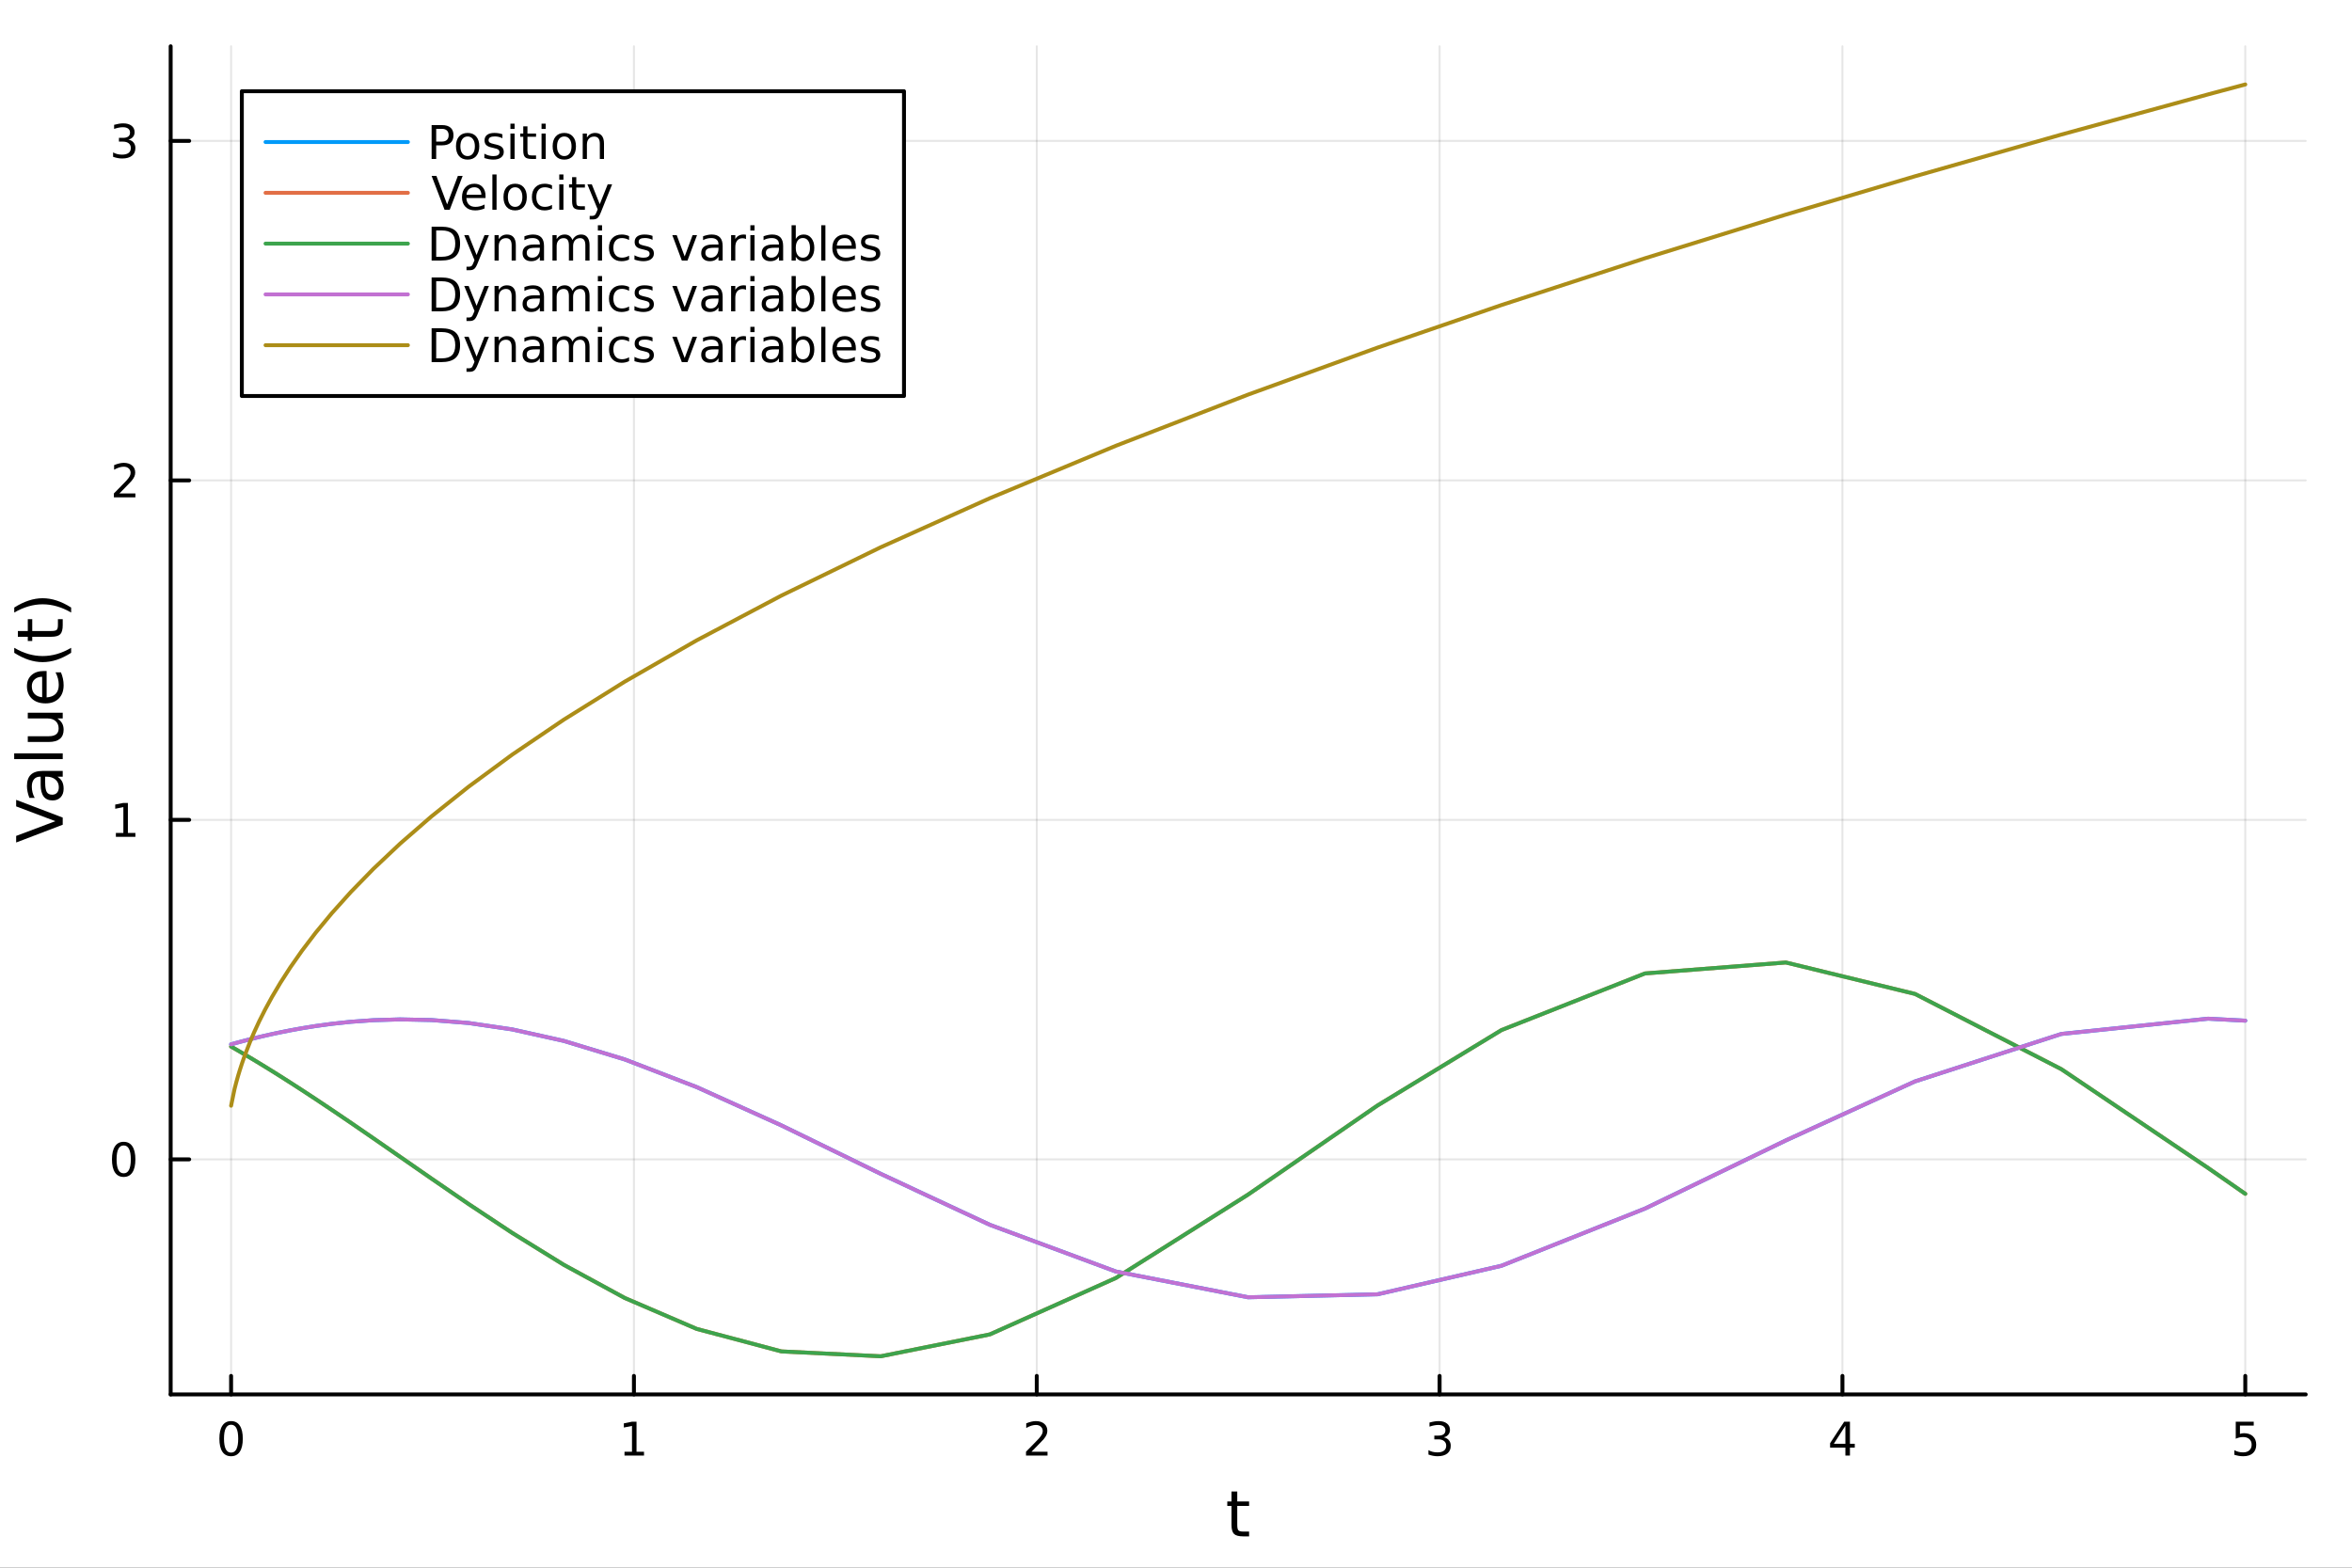 <?xml version="1.0" encoding="utf-8"?>
<svg xmlns="http://www.w3.org/2000/svg" xmlns:xlink="http://www.w3.org/1999/xlink" width="600" height="400" viewBox="0 0 2400 1600">
<rect x="0" y="0" width="2400" height="1600" fill="#333333" stroke="none"/>
<defs>
  <clipPath id="clip000">
    <rect x="0" y="0" width="2400" height="1600"/>
  </clipPath>
</defs>
<path clip-path="url(#clip000)" d="M0 1600 L2400 1600 L2400 8.88178e-14 L0 8.88178e-14  Z" fill="#ffffff" fill-rule="evenodd" fill-opacity="1"/>
<defs>
  <clipPath id="clip001">
    <rect x="480" y="0" width="1681" height="1600"/>
  </clipPath>
</defs>
<path clip-path="url(#clip000)" d="M174.149 1423.18 L2352.76 1423.18 L2352.76 47.244 L174.149 47.244  Z" fill="#ffffff" fill-rule="evenodd" fill-opacity="1"/>
<defs>
  <clipPath id="clip002">
    <rect x="174" y="47" width="2180" height="1377"/>
  </clipPath>
</defs>
<polyline clip-path="url(#clip002)" style="stroke:#000000; stroke-linecap:round; stroke-linejoin:round; stroke-width:2; stroke-opacity:0.1; fill:none" points="235.808,1423.18 235.808,47.244 "/>
<polyline clip-path="url(#clip002)" style="stroke:#000000; stroke-linecap:round; stroke-linejoin:round; stroke-width:2; stroke-opacity:0.1; fill:none" points="646.866,1423.18 646.866,47.244 "/>
<polyline clip-path="url(#clip002)" style="stroke:#000000; stroke-linecap:round; stroke-linejoin:round; stroke-width:2; stroke-opacity:0.1; fill:none" points="1057.92,1423.18 1057.92,47.244 "/>
<polyline clip-path="url(#clip002)" style="stroke:#000000; stroke-linecap:round; stroke-linejoin:round; stroke-width:2; stroke-opacity:0.1; fill:none" points="1468.98,1423.18 1468.98,47.244 "/>
<polyline clip-path="url(#clip002)" style="stroke:#000000; stroke-linecap:round; stroke-linejoin:round; stroke-width:2; stroke-opacity:0.1; fill:none" points="1880.04,1423.18 1880.04,47.244 "/>
<polyline clip-path="url(#clip002)" style="stroke:#000000; stroke-linecap:round; stroke-linejoin:round; stroke-width:2; stroke-opacity:0.1; fill:none" points="2291.1,1423.18 2291.1,47.244 "/>
<polyline clip-path="url(#clip000)" style="stroke:#000000; stroke-linecap:round; stroke-linejoin:round; stroke-width:4; stroke-opacity:1; fill:none" points="174.149,1423.18 2352.76,1423.18 "/>
<polyline clip-path="url(#clip000)" style="stroke:#000000; stroke-linecap:round; stroke-linejoin:round; stroke-width:4; stroke-opacity:1; fill:none" points="235.808,1423.18 235.808,1404.28 "/>
<polyline clip-path="url(#clip000)" style="stroke:#000000; stroke-linecap:round; stroke-linejoin:round; stroke-width:4; stroke-opacity:1; fill:none" points="646.866,1423.18 646.866,1404.28 "/>
<polyline clip-path="url(#clip000)" style="stroke:#000000; stroke-linecap:round; stroke-linejoin:round; stroke-width:4; stroke-opacity:1; fill:none" points="1057.92,1423.18 1057.92,1404.28 "/>
<polyline clip-path="url(#clip000)" style="stroke:#000000; stroke-linecap:round; stroke-linejoin:round; stroke-width:4; stroke-opacity:1; fill:none" points="1468.98,1423.18 1468.98,1404.28 "/>
<polyline clip-path="url(#clip000)" style="stroke:#000000; stroke-linecap:round; stroke-linejoin:round; stroke-width:4; stroke-opacity:1; fill:none" points="1880.04,1423.18 1880.04,1404.28 "/>
<polyline clip-path="url(#clip000)" style="stroke:#000000; stroke-linecap:round; stroke-linejoin:round; stroke-width:4; stroke-opacity:1; fill:none" points="2291.1,1423.18 2291.1,1404.28 "/>
<path clip-path="url(#clip000)" d="M235.808 1454.1 Q232.197 1454.1 230.368 1457.66 Q228.562 1461.2 228.562 1468.33 Q228.562 1475.44 230.368 1479.01 Q232.197 1482.55 235.808 1482.55 Q239.442 1482.55 241.247 1479.01 Q243.076 1475.44 243.076 1468.33 Q243.076 1461.2 241.247 1457.66 Q239.442 1454.1 235.808 1454.1 M235.808 1450.39 Q241.618 1450.39 244.673 1455 Q247.752 1459.58 247.752 1468.33 Q247.752 1477.06 244.673 1481.67 Q241.618 1486.25 235.808 1486.25 Q229.997 1486.25 226.919 1481.67 Q223.863 1477.06 223.863 1468.33 Q223.863 1459.58 226.919 1455 Q229.997 1450.39 235.808 1450.39 Z" fill="#000000" fill-rule="nonzero" fill-opacity="1" /><path clip-path="url(#clip000)" d="M637.248 1481.64 L644.886 1481.64 L644.886 1455.28 L636.576 1456.95 L636.576 1452.69 L644.84 1451.02 L649.516 1451.02 L649.516 1481.64 L657.155 1481.64 L657.155 1485.58 L637.248 1485.58 L637.248 1481.64 Z" fill="#000000" fill-rule="nonzero" fill-opacity="1" /><path clip-path="url(#clip000)" d="M1052.58 1481.64 L1068.9 1481.64 L1068.9 1485.58 L1046.95 1485.58 L1046.95 1481.64 Q1049.61 1478.89 1054.2 1474.26 Q1058.8 1469.61 1059.98 1468.27 Q1062.23 1465.74 1063.11 1464.01 Q1064.01 1462.25 1064.01 1460.56 Q1064.01 1457.8 1062.07 1456.07 Q1060.15 1454.33 1057.04 1454.33 Q1054.84 1454.33 1052.39 1455.09 Q1049.96 1455.86 1047.18 1457.41 L1047.18 1452.69 Q1050.01 1451.55 1052.46 1450.97 Q1054.91 1450.39 1056.95 1450.39 Q1062.32 1450.39 1065.52 1453.08 Q1068.71 1455.77 1068.71 1460.26 Q1068.71 1462.39 1067.9 1464.31 Q1067.11 1466.2 1065.01 1468.8 Q1064.43 1469.47 1061.33 1472.69 Q1058.22 1475.88 1052.58 1481.64 Z" fill="#000000" fill-rule="nonzero" fill-opacity="1" /><path clip-path="url(#clip000)" d="M1473.23 1466.95 Q1476.59 1467.66 1478.46 1469.93 Q1480.36 1472.2 1480.36 1475.53 Q1480.36 1480.65 1476.84 1483.45 Q1473.32 1486.25 1466.84 1486.25 Q1464.66 1486.25 1462.35 1485.81 Q1460.06 1485.39 1457.6 1484.54 L1457.6 1480.02 Q1459.55 1481.16 1461.86 1481.74 Q1464.18 1482.32 1466.7 1482.32 Q1471.1 1482.32 1473.39 1480.58 Q1475.71 1478.84 1475.71 1475.53 Q1475.71 1472.48 1473.55 1470.77 Q1471.42 1469.03 1467.6 1469.03 L1463.58 1469.03 L1463.58 1465.19 L1467.79 1465.19 Q1471.24 1465.19 1473.07 1463.82 Q1474.9 1462.43 1474.9 1459.84 Q1474.9 1457.18 1473 1455.77 Q1471.12 1454.33 1467.6 1454.33 Q1465.68 1454.33 1463.48 1454.75 Q1461.28 1455.16 1458.65 1456.04 L1458.65 1451.88 Q1461.31 1451.14 1463.62 1450.77 Q1465.96 1450.39 1468.02 1450.39 Q1473.34 1450.39 1476.45 1452.83 Q1479.55 1455.23 1479.55 1459.35 Q1479.55 1462.22 1477.9 1464.21 Q1476.26 1466.18 1473.23 1466.95 Z" fill="#000000" fill-rule="nonzero" fill-opacity="1" /><path clip-path="url(#clip000)" d="M1883.05 1455.09 L1871.24 1473.54 L1883.05 1473.54 L1883.05 1455.09 M1881.82 1451.02 L1887.7 1451.02 L1887.7 1473.54 L1892.63 1473.54 L1892.63 1477.43 L1887.7 1477.43 L1887.7 1485.58 L1883.05 1485.58 L1883.05 1477.43 L1867.45 1477.43 L1867.45 1472.92 L1881.82 1451.02 Z" fill="#000000" fill-rule="nonzero" fill-opacity="1" /><path clip-path="url(#clip000)" d="M2281.38 1451.02 L2299.73 1451.02 L2299.73 1454.96 L2285.66 1454.96 L2285.66 1463.43 Q2286.68 1463.08 2287.69 1462.92 Q2288.71 1462.73 2289.73 1462.73 Q2295.52 1462.73 2298.9 1465.9 Q2302.28 1469.08 2302.28 1474.49 Q2302.28 1480.07 2298.81 1483.17 Q2295.33 1486.25 2289.01 1486.25 Q2286.84 1486.25 2284.57 1485.88 Q2282.32 1485.51 2279.92 1484.77 L2279.92 1480.07 Q2282 1481.2 2284.22 1481.76 Q2286.44 1482.32 2288.92 1482.32 Q2292.93 1482.32 2295.26 1480.21 Q2297.6 1478.1 2297.6 1474.49 Q2297.6 1470.88 2295.26 1468.77 Q2292.93 1466.67 2288.92 1466.67 Q2287.05 1466.67 2285.17 1467.08 Q2283.32 1467.5 2281.38 1468.38 L2281.38 1451.02 Z" fill="#000000" fill-rule="nonzero" fill-opacity="1" /><path clip-path="url(#clip000)" d="M1262.51 1522.27 L1262.51 1532.4 L1274.58 1532.4 L1274.58 1536.95 L1262.51 1536.95 L1262.51 1556.3 Q1262.51 1560.66 1263.69 1561.9 Q1264.9 1563.14 1268.56 1563.14 L1274.58 1563.14 L1274.58 1568.04 L1268.56 1568.04 Q1261.78 1568.04 1259.2 1565.53 Q1256.63 1562.98 1256.63 1556.3 L1256.63 1536.95 L1252.33 1536.95 L1252.33 1532.4 L1256.63 1532.4 L1256.63 1522.27 L1262.51 1522.27 Z" fill="#000000" fill-rule="nonzero" fill-opacity="1" /><polyline clip-path="url(#clip002)" style="stroke:#000000; stroke-linecap:round; stroke-linejoin:round; stroke-width:2; stroke-opacity:0.1; fill:none" points="174.149,1183.26 2352.76,1183.26 "/>
<polyline clip-path="url(#clip002)" style="stroke:#000000; stroke-linecap:round; stroke-linejoin:round; stroke-width:2; stroke-opacity:0.1; fill:none" points="174.149,836.776 2352.76,836.776 "/>
<polyline clip-path="url(#clip002)" style="stroke:#000000; stroke-linecap:round; stroke-linejoin:round; stroke-width:2; stroke-opacity:0.1; fill:none" points="174.149,490.294 2352.76,490.294 "/>
<polyline clip-path="url(#clip002)" style="stroke:#000000; stroke-linecap:round; stroke-linejoin:round; stroke-width:2; stroke-opacity:0.1; fill:none" points="174.149,143.812 2352.76,143.812 "/>
<polyline clip-path="url(#clip000)" style="stroke:#000000; stroke-linecap:round; stroke-linejoin:round; stroke-width:4; stroke-opacity:1; fill:none" points="174.149,1423.18 174.149,47.244 "/>
<polyline clip-path="url(#clip000)" style="stroke:#000000; stroke-linecap:round; stroke-linejoin:round; stroke-width:4; stroke-opacity:1; fill:none" points="174.149,1183.26 193.047,1183.26 "/>
<polyline clip-path="url(#clip000)" style="stroke:#000000; stroke-linecap:round; stroke-linejoin:round; stroke-width:4; stroke-opacity:1; fill:none" points="174.149,836.776 193.047,836.776 "/>
<polyline clip-path="url(#clip000)" style="stroke:#000000; stroke-linecap:round; stroke-linejoin:round; stroke-width:4; stroke-opacity:1; fill:none" points="174.149,490.294 193.047,490.294 "/>
<polyline clip-path="url(#clip000)" style="stroke:#000000; stroke-linecap:round; stroke-linejoin:round; stroke-width:4; stroke-opacity:1; fill:none" points="174.149,143.812 193.047,143.812 "/>
<path clip-path="url(#clip000)" d="M126.205 1169.06 Q122.593 1169.06 120.765 1172.62 Q118.959 1176.16 118.959 1183.29 Q118.959 1190.4 120.765 1193.96 Q122.593 1197.5 126.205 1197.5 Q129.839 1197.5 131.644 1193.96 Q133.473 1190.4 133.473 1183.29 Q133.473 1176.16 131.644 1172.62 Q129.839 1169.06 126.205 1169.06 M126.205 1165.35 Q132.015 1165.35 135.07 1169.96 Q138.149 1174.54 138.149 1183.29 Q138.149 1192.02 135.07 1196.63 Q132.015 1201.21 126.205 1201.21 Q120.394 1201.21 117.316 1196.63 Q114.26 1192.02 114.26 1183.29 Q114.26 1174.54 117.316 1169.96 Q120.394 1165.35 126.205 1165.35 Z" fill="#000000" fill-rule="nonzero" fill-opacity="1" /><path clip-path="url(#clip000)" d="M118.242 850.12 L125.88 850.12 L125.88 823.755 L117.57 825.421 L117.57 821.162 L125.834 819.496 L130.51 819.496 L130.51 850.12 L138.149 850.12 L138.149 854.056 L118.242 854.056 L118.242 850.12 Z" fill="#000000" fill-rule="nonzero" fill-opacity="1" /><path clip-path="url(#clip000)" d="M121.83 503.639 L138.149 503.639 L138.149 507.574 L116.205 507.574 L116.205 503.639 Q118.867 500.884 123.45 496.255 Q128.056 491.602 129.237 490.259 Q131.482 487.736 132.362 486 Q133.265 484.241 133.265 482.551 Q133.265 479.796 131.32 478.06 Q129.399 476.324 126.297 476.324 Q124.098 476.324 121.644 477.088 Q119.214 477.852 116.436 479.403 L116.436 474.681 Q119.26 473.546 121.714 472.968 Q124.168 472.389 126.205 472.389 Q131.575 472.389 134.769 475.074 Q137.964 477.759 137.964 482.25 Q137.964 484.38 137.154 486.301 Q136.367 488.199 134.26 490.792 Q133.681 491.463 130.58 494.681 Q127.478 497.875 121.83 503.639 Z" fill="#000000" fill-rule="nonzero" fill-opacity="1" /><path clip-path="url(#clip000)" d="M131.019 142.458 Q134.376 143.176 136.251 145.444 Q138.149 147.713 138.149 151.046 Q138.149 156.162 134.63 158.963 Q131.112 161.764 124.63 161.764 Q122.455 161.764 120.14 161.324 Q117.848 160.907 115.394 160.051 L115.394 155.537 Q117.339 156.671 119.654 157.25 Q121.968 157.829 124.492 157.829 Q128.89 157.829 131.181 156.092 Q133.496 154.356 133.496 151.046 Q133.496 147.991 131.343 146.278 Q129.214 144.542 125.394 144.542 L121.367 144.542 L121.367 140.699 L125.58 140.699 Q129.029 140.699 130.857 139.333 Q132.686 137.944 132.686 135.352 Q132.686 132.69 130.788 131.278 Q128.913 129.843 125.394 129.843 Q123.473 129.843 121.274 130.259 Q119.075 130.676 116.436 131.556 L116.436 127.389 Q119.098 126.648 121.413 126.278 Q123.751 125.907 125.811 125.907 Q131.135 125.907 134.237 128.338 Q137.339 130.745 137.339 134.866 Q137.339 137.736 135.695 139.727 Q134.052 141.694 131.019 142.458 Z" fill="#000000" fill-rule="nonzero" fill-opacity="1" /><path clip-path="url(#clip000)" d="M64.004 841.726 L16.484 859.868 L16.484 853.153 L56.493 838.098 L16.484 823.011 L16.484 816.327 L64.004 834.437 L64.004 841.726 Z" fill="#000000" fill-rule="nonzero" fill-opacity="1" /><path clip-path="url(#clip000)" d="M46.085 798.503 Q46.085 805.601 47.708 808.338 Q49.331 811.075 53.246 811.075 Q56.365 811.075 58.211 809.038 Q60.026 806.969 60.026 803.436 Q60.026 798.567 56.588 795.638 Q53.119 792.678 47.39 792.678 L46.085 792.678 L46.085 798.503 M43.666 786.822 L64.004 786.822 L64.004 792.678 L58.593 792.678 Q61.84 794.684 63.399 797.675 Q64.927 800.667 64.927 804.996 Q64.927 810.471 61.872 813.717 Q58.784 816.932 53.628 816.932 Q47.612 816.932 44.557 812.921 Q41.501 808.879 41.501 800.89 L41.501 792.678 L40.928 792.678 Q36.886 792.678 34.69 795.352 Q32.462 797.994 32.462 802.8 Q32.462 805.855 33.194 808.752 Q33.926 811.648 35.39 814.322 L29.98 814.322 Q28.738 811.107 28.133 808.083 Q27.497 805.06 27.497 802.195 Q27.497 794.461 31.507 790.641 Q35.518 786.822 43.666 786.822 Z" fill="#000000" fill-rule="nonzero" fill-opacity="1" /><path clip-path="url(#clip000)" d="M14.479 774.759 L14.479 768.902 L64.004 768.902 L64.004 774.759 L14.479 774.759 Z" fill="#000000" fill-rule="nonzero" fill-opacity="1" /><path clip-path="url(#clip000)" d="M49.936 757.253 L28.356 757.253 L28.356 751.397 L49.713 751.397 Q54.774 751.397 57.32 749.423 Q59.835 747.45 59.835 743.503 Q59.835 738.761 56.811 736.024 Q53.787 733.255 48.567 733.255 L28.356 733.255 L28.356 727.398 L64.004 727.398 L64.004 733.255 L58.53 733.255 Q61.776 735.387 63.368 738.22 Q64.927 741.021 64.927 744.745 Q64.927 750.888 61.108 754.07 Q57.288 757.253 49.936 757.253 M27.497 742.517 L27.497 742.517 Z" fill="#000000" fill-rule="nonzero" fill-opacity="1" /><path clip-path="url(#clip000)" d="M44.716 684.843 L47.581 684.843 L47.581 711.77 Q53.628 711.388 56.811 708.142 Q59.962 704.863 59.962 699.039 Q59.962 695.665 59.134 692.514 Q58.307 689.331 56.652 686.212 L62.19 686.212 Q63.527 689.363 64.227 692.673 Q64.927 695.983 64.927 699.389 Q64.927 707.919 59.962 712.916 Q54.997 717.881 46.53 717.881 Q37.777 717.881 32.653 713.171 Q27.497 708.428 27.497 700.407 Q27.497 693.214 32.144 689.045 Q36.759 684.843 44.716 684.843 M42.997 690.7 Q38.191 690.763 35.327 693.405 Q32.462 696.015 32.462 700.344 Q32.462 705.245 35.231 708.205 Q38 711.134 43.029 711.579 L42.997 690.7 Z" fill="#000000" fill-rule="nonzero" fill-opacity="1" /><path clip-path="url(#clip000)" d="M14.543 661.163 Q21.863 665.428 29.025 667.497 Q36.186 669.566 43.538 669.566 Q50.891 669.566 58.116 667.497 Q65.309 665.396 72.598 661.163 L72.598 666.255 Q65.118 671.03 57.893 673.417 Q50.668 675.772 43.538 675.772 Q36.441 675.772 29.247 673.417 Q22.054 671.062 14.543 666.255 L14.543 661.163 Z" fill="#000000" fill-rule="nonzero" fill-opacity="1" /><path clip-path="url(#clip000)" d="M18.235 644.007 L28.356 644.007 L28.356 631.944 L32.908 631.944 L32.908 644.007 L52.259 644.007 Q56.62 644.007 57.861 642.83 Q59.103 641.62 59.103 637.96 L59.103 631.944 L64.004 631.944 L64.004 637.96 Q64.004 644.739 61.49 647.317 Q58.943 649.896 52.259 649.896 L32.908 649.896 L32.908 654.192 L28.356 654.192 L28.356 649.896 L18.235 649.896 L18.235 644.007 Z" fill="#000000" fill-rule="nonzero" fill-opacity="1" /><path clip-path="url(#clip000)" d="M14.543 625.165 L14.543 620.072 Q22.054 615.298 29.247 612.943 Q36.441 610.556 43.538 610.556 Q50.668 610.556 57.893 612.943 Q65.118 615.298 72.598 620.072 L72.598 625.165 Q65.309 620.932 58.116 618.863 Q50.891 616.762 43.538 616.762 Q36.186 616.762 29.025 618.863 Q21.863 620.932 14.543 625.165 Z" fill="#000000" fill-rule="nonzero" fill-opacity="1" /><polyline clip-path="url(#clip002)" style="stroke:#009af9; stroke-linecap:round; stroke-linejoin:round; stroke-width:4; stroke-opacity:1; fill:none" points="235.808,1065.86 239.371,1064.86 241.073,1064.4 242.938,1063.89 244.834,1063.38 246.959,1062.82 249.742,1062.09 255.469,1060.62 259.364,1059.65 264.517,1058.4 270.498,1057 277.634,1055.39 286.17,1053.58 296.254,1051.58 308.109,1049.43 322.096,1047.18 338.597,1044.93 358.078,1042.85 381.074,1041.21 408.216,1040.41 440.248,1041.07 478.054,1044.07 522.674,1050.63 575.336,1062.36 637.489,1081.27 710.839,1109.47 797.346,1148.59 898.708,1198.03 1010.06,1250.07 1138.78,1297.77 1273.5,1324 1405.61,1320.98 1532.14,1291.85 1678.52,1233.51 1822.26,1163.95 1954.08,1103.7 2103.42,1055.27 2253.17,1039.67 2291.1,1041.7 "/>
<polyline clip-path="url(#clip002)" style="stroke:#e26f46; stroke-linecap:round; stroke-linejoin:round; stroke-width:4; stroke-opacity:1; fill:none" points="235.808,1068.15 239.371,1070.19 241.073,1071.17 242.938,1072.25 244.834,1073.36 246.959,1074.6 249.742,1076.23 255.469,1079.63 259.364,1081.96 264.517,1085.08 270.498,1088.73 277.634,1093.14 286.17,1098.49 296.254,1104.91 308.109,1112.56 322.096,1121.75 338.597,1132.77 358.078,1145.98 381.074,1161.79 408.216,1180.62 440.248,1202.85 478.054,1228.77 522.674,1258.33 575.336,1290.9 637.489,1324.73 710.839,1356.27 797.346,1379.26 898.708,1384.24 1010.06,1361.9 1138.78,1304.27 1273.5,1219.24 1405.61,1128.29 1532.14,1051.31 1678.52,993.514 1822.26,982.326 1954.08,1014.41 2103.42,1091.21 2253.17,1192.07 2291.1,1218.42 "/>
<polyline clip-path="url(#clip002)" style="stroke:#3da44d; stroke-linecap:round; stroke-linejoin:round; stroke-width:4; stroke-opacity:1; fill:none" points="235.808,1068.15 239.371,1070.19 241.073,1071.17 242.938,1072.25 244.834,1073.36 246.959,1074.6 249.742,1076.23 255.469,1079.63 259.364,1081.96 264.517,1085.08 270.498,1088.73 277.634,1093.14 286.17,1098.49 296.254,1104.91 308.109,1112.56 322.096,1121.75 338.597,1132.77 358.078,1145.98 381.074,1161.79 408.216,1180.62 440.248,1202.85 478.054,1228.77 522.674,1258.33 575.336,1290.9 637.489,1324.73 710.839,1356.27 797.346,1379.26 898.708,1384.24 1010.06,1361.9 1138.78,1304.27 1273.5,1219.24 1405.61,1128.29 1532.14,1051.31 1678.52,993.514 1822.26,982.326 1954.08,1014.41 2103.42,1091.21 2253.17,1192.07 2291.1,1218.42 "/>
<polyline clip-path="url(#clip002)" style="stroke:#c271d2; stroke-linecap:round; stroke-linejoin:round; stroke-width:4; stroke-opacity:1; fill:none" points="235.808,1065.86 239.371,1064.86 241.073,1064.4 242.938,1063.89 244.834,1063.38 246.959,1062.82 249.742,1062.09 255.469,1060.62 259.364,1059.65 264.517,1058.4 270.498,1057 277.634,1055.39 286.17,1053.58 296.254,1051.58 308.109,1049.43 322.096,1047.18 338.597,1044.93 358.078,1042.85 381.074,1041.21 408.216,1040.41 440.248,1041.07 478.054,1044.07 522.674,1050.63 575.336,1062.36 637.489,1081.27 710.839,1109.47 797.346,1148.59 898.708,1198.03 1010.06,1250.07 1138.78,1297.77 1273.5,1324 1405.61,1320.98 1532.14,1291.85 1678.52,1233.51 1822.26,1163.95 1954.08,1103.7 2103.42,1055.27 2253.17,1039.67 2291.1,1041.7 "/>
<polyline clip-path="url(#clip002)" style="stroke:#ac8d18; stroke-linecap:round; stroke-linejoin:round; stroke-width:4; stroke-opacity:1; fill:none" points="235.808,1128.51 239.371,1111.28 241.073,1104.72 242.938,1098.05 244.834,1091.79 246.959,1085.24 249.742,1077.27 255.469,1062.52 259.364,1053.44 264.517,1042.32 270.498,1030.43 277.634,1017.35 286.17,1002.95 296.254,987.298 308.109,970.363 322.096,951.97 338.597,931.997 358.078,910.293 381.074,886.709 408.216,861.087 440.248,833.252 478.054,803.014 522.674,770.164 575.336,734.476 637.489,695.705 710.839,653.589 797.346,607.865 898.708,558.534 1010.06,508.486 1138.78,454.903 1273.5,402.753 1405.61,354.792 1532.14,311.329 1678.52,263.606 1822.26,219.04 1954.08,179.906 2103.42,137.339 2253.17,96.33 2291.1,86.186 "/>
<path clip-path="url(#clip000)" d="M246.769 404.149 L922.451 404.149 L922.451 93.109 L246.769 93.109  Z" fill="#ffffff" fill-rule="evenodd" fill-opacity="1"/>
<polyline clip-path="url(#clip000)" style="stroke:#000000; stroke-linecap:round; stroke-linejoin:round; stroke-width:4; stroke-opacity:1; fill:none" points="246.769,404.149 922.451,404.149 922.451,93.109 246.769,93.109 246.769,404.149 "/>
<polyline clip-path="url(#clip000)" style="stroke:#009af9; stroke-linecap:round; stroke-linejoin:round; stroke-width:4; stroke-opacity:1; fill:none" points="270.976,144.949 416.216,144.949 "/>
<path clip-path="url(#clip000)" d="M445.099 131.511 L445.099 144.497 L450.979 144.497 Q454.242 144.497 456.025 142.807 Q457.807 141.118 457.807 137.993 Q457.807 134.891 456.025 133.201 Q454.242 131.511 450.979 131.511 L445.099 131.511 M440.423 127.669 L450.979 127.669 Q456.789 127.669 459.752 130.307 Q462.738 132.923 462.738 137.993 Q462.738 143.108 459.752 145.724 Q456.789 148.34 450.979 148.34 L445.099 148.34 L445.099 162.229 L440.423 162.229 L440.423 127.669 Z" fill="#000000" fill-rule="nonzero" fill-opacity="1" /><path clip-path="url(#clip000)" d="M477.182 139.289 Q473.756 139.289 471.766 141.974 Q469.775 144.636 469.775 149.289 Q469.775 153.942 471.742 156.627 Q473.733 159.289 477.182 159.289 Q480.585 159.289 482.576 156.604 Q484.566 153.918 484.566 149.289 Q484.566 144.682 482.576 141.997 Q480.585 139.289 477.182 139.289 M477.182 135.678 Q482.738 135.678 485.909 139.289 Q489.08 142.9 489.08 149.289 Q489.08 155.655 485.909 159.289 Q482.738 162.9 477.182 162.9 Q471.603 162.9 468.432 159.289 Q465.284 155.655 465.284 149.289 Q465.284 142.9 468.432 139.289 Q471.603 135.678 477.182 135.678 Z" fill="#000000" fill-rule="nonzero" fill-opacity="1" /><path clip-path="url(#clip000)" d="M512.668 137.067 L512.668 141.094 Q510.863 140.169 508.918 139.706 Q506.974 139.243 504.89 139.243 Q501.719 139.243 500.122 140.215 Q498.548 141.187 498.548 143.131 Q498.548 144.613 499.682 145.469 Q500.816 146.303 504.242 147.067 L505.701 147.391 Q510.238 148.363 512.136 150.145 Q514.057 151.905 514.057 155.076 Q514.057 158.687 511.187 160.793 Q508.339 162.9 503.339 162.9 Q501.256 162.9 498.988 162.483 Q496.742 162.09 494.242 161.28 L494.242 156.881 Q496.603 158.108 498.895 158.733 Q501.187 159.335 503.432 159.335 Q506.441 159.335 508.062 158.317 Q509.682 157.275 509.682 155.4 Q509.682 153.664 508.501 152.738 Q507.344 151.812 503.386 150.956 L501.904 150.608 Q497.946 149.775 496.187 148.062 Q494.427 146.326 494.427 143.317 Q494.427 139.659 497.02 137.669 Q499.613 135.678 504.381 135.678 Q506.742 135.678 508.826 136.025 Q510.909 136.372 512.668 137.067 Z" fill="#000000" fill-rule="nonzero" fill-opacity="1" /><path clip-path="url(#clip000)" d="M520.839 136.303 L525.099 136.303 L525.099 162.229 L520.839 162.229 L520.839 136.303 M520.839 126.21 L525.099 126.21 L525.099 131.604 L520.839 131.604 L520.839 126.21 Z" fill="#000000" fill-rule="nonzero" fill-opacity="1" /><path clip-path="url(#clip000)" d="M538.224 128.942 L538.224 136.303 L546.997 136.303 L546.997 139.613 L538.224 139.613 L538.224 153.687 Q538.224 156.858 539.08 157.761 Q539.96 158.664 542.622 158.664 L546.997 158.664 L546.997 162.229 L542.622 162.229 Q537.691 162.229 535.816 160.4 Q533.941 158.548 533.941 153.687 L533.941 139.613 L530.816 139.613 L530.816 136.303 L533.941 136.303 L533.941 128.942 L538.224 128.942 Z" fill="#000000" fill-rule="nonzero" fill-opacity="1" /><path clip-path="url(#clip000)" d="M552.598 136.303 L556.858 136.303 L556.858 162.229 L552.598 162.229 L552.598 136.303 M552.598 126.21 L556.858 126.21 L556.858 131.604 L552.598 131.604 L552.598 126.21 Z" fill="#000000" fill-rule="nonzero" fill-opacity="1" /><path clip-path="url(#clip000)" d="M575.816 139.289 Q572.39 139.289 570.399 141.974 Q568.409 144.636 568.409 149.289 Q568.409 153.942 570.376 156.627 Q572.367 159.289 575.816 159.289 Q579.219 159.289 581.209 156.604 Q583.2 153.918 583.2 149.289 Q583.2 144.682 581.209 141.997 Q579.219 139.289 575.816 139.289 M575.816 135.678 Q581.371 135.678 584.543 139.289 Q587.714 142.9 587.714 149.289 Q587.714 155.655 584.543 159.289 Q581.371 162.9 575.816 162.9 Q570.237 162.9 567.066 159.289 Q563.918 155.655 563.918 149.289 Q563.918 142.9 567.066 139.289 Q570.237 135.678 575.816 135.678 Z" fill="#000000" fill-rule="nonzero" fill-opacity="1" /><path clip-path="url(#clip000)" d="M616.325 146.581 L616.325 162.229 L612.066 162.229 L612.066 146.719 Q612.066 143.039 610.631 141.21 Q609.195 139.382 606.325 139.382 Q602.876 139.382 600.885 141.581 Q598.894 143.78 598.894 147.576 L598.894 162.229 L594.612 162.229 L594.612 136.303 L598.894 136.303 L598.894 140.331 Q600.422 137.993 602.482 136.835 Q604.566 135.678 607.274 135.678 Q611.742 135.678 614.033 138.456 Q616.325 141.21 616.325 146.581 Z" fill="#000000" fill-rule="nonzero" fill-opacity="1" /><polyline clip-path="url(#clip000)" style="stroke:#e26f46; stroke-linecap:round; stroke-linejoin:round; stroke-width:4; stroke-opacity:1; fill:none" points="270.976,196.789 416.216,196.789 "/>
<path clip-path="url(#clip000)" d="M453.617 214.069 L440.423 179.509 L445.307 179.509 L456.256 208.606 L467.229 179.509 L472.09 179.509 L458.918 214.069 L453.617 214.069 Z" fill="#000000" fill-rule="nonzero" fill-opacity="1" /><path clip-path="url(#clip000)" d="M495.446 200.041 L495.446 202.124 L475.863 202.124 Q476.141 206.522 478.502 208.837 Q480.886 211.129 485.122 211.129 Q487.576 211.129 489.867 210.527 Q492.182 209.925 494.451 208.721 L494.451 212.749 Q492.159 213.721 489.752 214.231 Q487.344 214.74 484.867 214.74 Q478.664 214.74 475.029 211.129 Q471.418 207.518 471.418 201.36 Q471.418 194.995 474.844 191.268 Q478.293 187.518 484.127 187.518 Q489.358 187.518 492.39 190.897 Q495.446 194.254 495.446 200.041 M491.187 198.791 Q491.14 195.296 489.219 193.212 Q487.321 191.129 484.173 191.129 Q480.608 191.129 478.455 193.143 Q476.326 195.157 476.002 198.814 L491.187 198.791 Z" fill="#000000" fill-rule="nonzero" fill-opacity="1" /><path clip-path="url(#clip000)" d="M502.437 178.05 L506.696 178.05 L506.696 214.069 L502.437 214.069 L502.437 178.05 Z" fill="#000000" fill-rule="nonzero" fill-opacity="1" /><path clip-path="url(#clip000)" d="M525.654 191.129 Q522.228 191.129 520.237 193.814 Q518.247 196.476 518.247 201.129 Q518.247 205.782 520.214 208.467 Q522.205 211.129 525.654 211.129 Q529.057 211.129 531.048 208.444 Q533.038 205.758 533.038 201.129 Q533.038 196.522 531.048 193.837 Q529.057 191.129 525.654 191.129 M525.654 187.518 Q531.21 187.518 534.381 191.129 Q537.552 194.74 537.552 201.129 Q537.552 207.495 534.381 211.129 Q531.21 214.74 525.654 214.74 Q520.075 214.74 516.904 211.129 Q513.756 207.495 513.756 201.129 Q513.756 194.74 516.904 191.129 Q520.075 187.518 525.654 187.518 Z" fill="#000000" fill-rule="nonzero" fill-opacity="1" /><path clip-path="url(#clip000)" d="M563.27 189.138 L563.27 193.12 Q561.464 192.124 559.635 191.638 Q557.83 191.129 555.978 191.129 Q551.835 191.129 549.543 193.768 Q547.251 196.384 547.251 201.129 Q547.251 205.874 549.543 208.513 Q551.835 211.129 555.978 211.129 Q557.83 211.129 559.635 210.643 Q561.464 210.133 563.27 209.138 L563.27 213.073 Q561.487 213.907 559.566 214.323 Q557.668 214.74 555.515 214.74 Q549.659 214.74 546.21 211.059 Q542.761 207.379 542.761 201.129 Q542.761 194.786 546.233 191.152 Q549.728 187.518 555.793 187.518 Q557.76 187.518 559.635 187.935 Q561.51 188.328 563.27 189.138 Z" fill="#000000" fill-rule="nonzero" fill-opacity="1" /><path clip-path="url(#clip000)" d="M570.677 188.143 L574.936 188.143 L574.936 214.069 L570.677 214.069 L570.677 188.143 M570.677 178.05 L574.936 178.05 L574.936 183.444 L570.677 183.444 L570.677 178.05 Z" fill="#000000" fill-rule="nonzero" fill-opacity="1" /><path clip-path="url(#clip000)" d="M588.061 180.782 L588.061 188.143 L596.834 188.143 L596.834 191.453 L588.061 191.453 L588.061 205.527 Q588.061 208.698 588.918 209.601 Q589.797 210.504 592.459 210.504 L596.834 210.504 L596.834 214.069 L592.459 214.069 Q587.529 214.069 585.654 212.24 Q583.779 210.388 583.779 205.527 L583.779 191.453 L580.654 191.453 L580.654 188.143 L583.779 188.143 L583.779 180.782 L588.061 180.782 Z" fill="#000000" fill-rule="nonzero" fill-opacity="1" /><path clip-path="url(#clip000)" d="M613.223 216.476 Q611.418 221.106 609.705 222.518 Q607.992 223.93 605.121 223.93 L601.719 223.93 L601.719 220.365 L604.219 220.365 Q605.978 220.365 606.95 219.532 Q607.922 218.698 609.103 215.596 L609.867 213.652 L599.381 188.143 L603.894 188.143 L611.996 208.421 L620.098 188.143 L624.612 188.143 L613.223 216.476 Z" fill="#000000" fill-rule="nonzero" fill-opacity="1" /><polyline clip-path="url(#clip000)" style="stroke:#3da44d; stroke-linecap:round; stroke-linejoin:round; stroke-width:4; stroke-opacity:1; fill:none" points="270.976,248.629 416.216,248.629 "/>
<path clip-path="url(#clip000)" d="M445.099 235.191 L445.099 262.066 L450.747 262.066 Q457.9 262.066 461.21 258.825 Q464.543 255.585 464.543 248.594 Q464.543 241.649 461.21 238.432 Q457.9 235.191 450.747 235.191 L445.099 235.191 M440.423 231.349 L450.03 231.349 Q460.076 231.349 464.775 235.538 Q469.474 239.705 469.474 248.594 Q469.474 257.529 464.752 261.719 Q460.029 265.909 450.03 265.909 L440.423 265.909 L440.423 231.349 Z" fill="#000000" fill-rule="nonzero" fill-opacity="1" /><path clip-path="url(#clip000)" d="M487.529 268.316 Q485.724 272.946 484.011 274.358 Q482.298 275.77 479.428 275.77 L476.025 275.77 L476.025 272.205 L478.525 272.205 Q480.284 272.205 481.256 271.372 Q482.228 270.538 483.409 267.436 L484.173 265.492 L473.687 239.983 L478.201 239.983 L486.302 260.261 L494.404 239.983 L498.918 239.983 L487.529 268.316 Z" fill="#000000" fill-rule="nonzero" fill-opacity="1" /><path clip-path="url(#clip000)" d="M526.349 250.261 L526.349 265.909 L522.089 265.909 L522.089 250.399 Q522.089 246.719 520.654 244.89 Q519.219 243.062 516.349 243.062 Q512.9 243.062 510.909 245.261 Q508.918 247.46 508.918 251.256 L508.918 265.909 L504.636 265.909 L504.636 239.983 L508.918 239.983 L508.918 244.011 Q510.446 241.673 512.506 240.515 Q514.589 239.358 517.298 239.358 Q521.765 239.358 524.057 242.136 Q526.349 244.89 526.349 250.261 Z" fill="#000000" fill-rule="nonzero" fill-opacity="1" /><path clip-path="url(#clip000)" d="M546.626 252.876 Q541.464 252.876 539.474 254.057 Q537.483 255.237 537.483 258.085 Q537.483 260.353 538.964 261.696 Q540.469 263.015 543.038 263.015 Q546.58 263.015 548.71 260.515 Q550.862 257.992 550.862 253.825 L550.862 252.876 L546.626 252.876 M555.122 251.117 L555.122 265.909 L550.862 265.909 L550.862 261.973 Q549.404 264.335 547.228 265.469 Q545.052 266.58 541.904 266.58 Q537.923 266.58 535.561 264.358 Q533.224 262.112 533.224 258.362 Q533.224 253.987 536.14 251.765 Q539.08 249.543 544.89 249.543 L550.862 249.543 L550.862 249.126 Q550.862 246.187 548.918 244.589 Q546.997 242.969 543.501 242.969 Q541.279 242.969 539.173 243.501 Q537.066 244.034 535.122 245.099 L535.122 241.163 Q537.46 240.261 539.659 239.821 Q541.858 239.358 543.941 239.358 Q549.566 239.358 552.344 242.274 Q555.122 245.191 555.122 251.117 Z" fill="#000000" fill-rule="nonzero" fill-opacity="1" /><path clip-path="url(#clip000)" d="M584.08 244.96 Q585.677 242.089 587.899 240.724 Q590.121 239.358 593.131 239.358 Q597.182 239.358 599.381 242.205 Q601.58 245.029 601.58 250.261 L601.58 265.909 L597.297 265.909 L597.297 250.399 Q597.297 246.673 595.978 244.867 Q594.658 243.062 591.95 243.062 Q588.64 243.062 586.719 245.261 Q584.797 247.46 584.797 251.256 L584.797 265.909 L580.515 265.909 L580.515 250.399 Q580.515 246.649 579.196 244.867 Q577.876 243.062 575.121 243.062 Q571.858 243.062 569.936 245.284 Q568.015 247.483 568.015 251.256 L568.015 265.909 L563.733 265.909 L563.733 239.983 L568.015 239.983 L568.015 244.011 Q569.473 241.626 571.51 240.492 Q573.547 239.358 576.348 239.358 Q579.172 239.358 581.14 240.793 Q583.131 242.228 584.08 244.96 Z" fill="#000000" fill-rule="nonzero" fill-opacity="1" /><path clip-path="url(#clip000)" d="M610.075 239.983 L614.334 239.983 L614.334 265.909 L610.075 265.909 L610.075 239.983 M610.075 229.89 L614.334 229.89 L614.334 235.284 L610.075 235.284 L610.075 229.89 Z" fill="#000000" fill-rule="nonzero" fill-opacity="1" /><path clip-path="url(#clip000)" d="M641.904 240.978 L641.904 244.96 Q640.098 243.964 638.269 243.478 Q636.464 242.969 634.612 242.969 Q630.468 242.969 628.177 245.608 Q625.885 248.224 625.885 252.969 Q625.885 257.714 628.177 260.353 Q630.468 262.969 634.612 262.969 Q636.464 262.969 638.269 262.483 Q640.098 261.973 641.904 260.978 L641.904 264.913 Q640.121 265.747 638.2 266.163 Q636.302 266.58 634.149 266.58 Q628.292 266.58 624.843 262.899 Q621.394 259.219 621.394 252.969 Q621.394 246.626 624.867 242.992 Q628.362 239.358 634.427 239.358 Q636.394 239.358 638.269 239.775 Q640.144 240.168 641.904 240.978 Z" fill="#000000" fill-rule="nonzero" fill-opacity="1" /><path clip-path="url(#clip000)" d="M665.839 240.747 L665.839 244.774 Q664.033 243.849 662.089 243.386 Q660.144 242.923 658.061 242.923 Q654.89 242.923 653.292 243.895 Q651.718 244.867 651.718 246.811 Q651.718 248.293 652.853 249.149 Q653.987 249.983 657.413 250.747 L658.871 251.071 Q663.408 252.043 665.306 253.825 Q667.227 255.585 667.227 258.756 Q667.227 262.367 664.357 264.473 Q661.51 266.58 656.51 266.58 Q654.427 266.58 652.158 266.163 Q649.913 265.77 647.413 264.96 L647.413 260.561 Q649.774 261.788 652.065 262.413 Q654.357 263.015 656.603 263.015 Q659.612 263.015 661.232 261.997 Q662.852 260.955 662.852 259.08 Q662.852 257.344 661.672 256.418 Q660.515 255.492 656.556 254.636 L655.075 254.288 Q651.116 253.455 649.357 251.742 Q647.598 250.006 647.598 246.997 Q647.598 243.339 650.191 241.349 Q652.783 239.358 657.552 239.358 Q659.913 239.358 661.996 239.705 Q664.079 240.052 665.839 240.747 Z" fill="#000000" fill-rule="nonzero" fill-opacity="1" /><path clip-path="url(#clip000)" d="M686.024 239.983 L690.538 239.983 L698.639 261.742 L706.741 239.983 L711.255 239.983 L701.533 265.909 L695.746 265.909 L686.024 239.983 Z" fill="#000000" fill-rule="nonzero" fill-opacity="1" /><path clip-path="url(#clip000)" d="M728.917 252.876 Q723.755 252.876 721.764 254.057 Q719.773 255.237 719.773 258.085 Q719.773 260.353 721.255 261.696 Q722.76 263.015 725.329 263.015 Q728.871 263.015 731 260.515 Q733.153 257.992 733.153 253.825 L733.153 252.876 L728.917 252.876 M737.412 251.117 L737.412 265.909 L733.153 265.909 L733.153 261.973 Q731.695 264.335 729.519 265.469 Q727.343 266.58 724.195 266.58 Q720.213 266.58 717.852 264.358 Q715.514 262.112 715.514 258.362 Q715.514 253.987 718.431 251.765 Q721.371 249.543 727.181 249.543 L733.153 249.543 L733.153 249.126 Q733.153 246.187 731.209 244.589 Q729.287 242.969 725.792 242.969 Q723.57 242.969 721.463 243.501 Q719.357 244.034 717.412 245.099 L717.412 241.163 Q719.75 240.261 721.949 239.821 Q724.148 239.358 726.232 239.358 Q731.857 239.358 734.634 242.274 Q737.412 245.191 737.412 251.117 Z" fill="#000000" fill-rule="nonzero" fill-opacity="1" /><path clip-path="url(#clip000)" d="M761.208 243.964 Q760.491 243.548 759.634 243.362 Q758.801 243.154 757.783 243.154 Q754.171 243.154 752.227 245.515 Q750.306 247.853 750.306 252.251 L750.306 265.909 L746.023 265.909 L746.023 239.983 L750.306 239.983 L750.306 244.011 Q751.648 241.649 753.801 240.515 Q755.954 239.358 759.033 239.358 Q759.472 239.358 760.005 239.427 Q760.537 239.474 761.185 239.589 L761.208 243.964 Z" fill="#000000" fill-rule="nonzero" fill-opacity="1" /><path clip-path="url(#clip000)" d="M765.676 239.983 L769.935 239.983 L769.935 265.909 L765.676 265.909 L765.676 239.983 M765.676 229.89 L769.935 229.89 L769.935 235.284 L765.676 235.284 L765.676 229.89 Z" fill="#000000" fill-rule="nonzero" fill-opacity="1" /><path clip-path="url(#clip000)" d="M790.63 252.876 Q785.468 252.876 783.477 254.057 Q781.486 255.237 781.486 258.085 Q781.486 260.353 782.968 261.696 Q784.472 263.015 787.042 263.015 Q790.583 263.015 792.713 260.515 Q794.866 257.992 794.866 253.825 L794.866 252.876 L790.63 252.876 M799.125 251.117 L799.125 265.909 L794.866 265.909 L794.866 261.973 Q793.407 264.335 791.231 265.469 Q789.055 266.58 785.907 266.58 Q781.926 266.58 779.565 264.358 Q777.227 262.112 777.227 258.362 Q777.227 253.987 780.144 251.765 Q783.083 249.543 788.893 249.543 L794.866 249.543 L794.866 249.126 Q794.866 246.187 792.921 244.589 Q791 242.969 787.505 242.969 Q785.282 242.969 783.176 243.501 Q781.069 244.034 779.125 245.099 L779.125 241.163 Q781.463 240.261 783.662 239.821 Q785.861 239.358 787.944 239.358 Q793.569 239.358 796.347 242.274 Q799.125 245.191 799.125 251.117 Z" fill="#000000" fill-rule="nonzero" fill-opacity="1" /><path clip-path="url(#clip000)" d="M826.509 252.969 Q826.509 248.27 824.565 245.608 Q822.643 242.923 819.264 242.923 Q815.884 242.923 813.94 245.608 Q812.018 248.27 812.018 252.969 Q812.018 257.668 813.94 260.353 Q815.884 263.015 819.264 263.015 Q822.643 263.015 824.565 260.353 Q826.509 257.668 826.509 252.969 M812.018 243.918 Q813.361 241.603 815.398 240.492 Q817.458 239.358 820.305 239.358 Q825.028 239.358 827.967 243.108 Q830.93 246.858 830.93 252.969 Q830.93 259.08 827.967 262.83 Q825.028 266.58 820.305 266.58 Q817.458 266.58 815.398 265.469 Q813.361 264.335 812.018 262.02 L812.018 265.909 L807.736 265.909 L807.736 229.89 L812.018 229.89 L812.018 243.918 Z" fill="#000000" fill-rule="nonzero" fill-opacity="1" /><path clip-path="url(#clip000)" d="M837.99 229.89 L842.25 229.89 L842.25 265.909 L837.99 265.909 L837.99 229.89 Z" fill="#000000" fill-rule="nonzero" fill-opacity="1" /><path clip-path="url(#clip000)" d="M873.337 251.881 L873.337 253.964 L853.754 253.964 Q854.032 258.362 856.393 260.677 Q858.777 262.969 863.013 262.969 Q865.467 262.969 867.759 262.367 Q870.074 261.765 872.342 260.561 L872.342 264.589 Q870.05 265.561 867.643 266.071 Q865.236 266.58 862.759 266.58 Q856.555 266.58 852.921 262.969 Q849.31 259.358 849.31 253.2 Q849.31 246.835 852.736 243.108 Q856.185 239.358 862.018 239.358 Q867.25 239.358 870.282 242.737 Q873.337 246.094 873.337 251.881 M869.078 250.631 Q869.032 247.136 867.111 245.052 Q865.212 242.969 862.064 242.969 Q858.5 242.969 856.347 244.983 Q854.217 246.997 853.893 250.654 L869.078 250.631 Z" fill="#000000" fill-rule="nonzero" fill-opacity="1" /><path clip-path="url(#clip000)" d="M896.856 240.747 L896.856 244.774 Q895.05 243.849 893.106 243.386 Q891.161 242.923 889.078 242.923 Q885.907 242.923 884.31 243.895 Q882.736 244.867 882.736 246.811 Q882.736 248.293 883.87 249.149 Q885.004 249.983 888.43 250.747 L889.888 251.071 Q894.425 252.043 896.323 253.825 Q898.245 255.585 898.245 258.756 Q898.245 262.367 895.374 264.473 Q892.527 266.58 887.527 266.58 Q885.444 266.58 883.175 266.163 Q880.93 265.77 878.43 264.96 L878.43 260.561 Q880.791 261.788 883.083 262.413 Q885.374 263.015 887.62 263.015 Q890.629 263.015 892.249 261.997 Q893.87 260.955 893.87 259.08 Q893.87 257.344 892.689 256.418 Q891.532 255.492 887.573 254.636 L886.092 254.288 Q882.134 253.455 880.374 251.742 Q878.615 250.006 878.615 246.997 Q878.615 243.339 881.208 241.349 Q883.8 239.358 888.569 239.358 Q890.93 239.358 893.013 239.705 Q895.097 240.052 896.856 240.747 Z" fill="#000000" fill-rule="nonzero" fill-opacity="1" /><polyline clip-path="url(#clip000)" style="stroke:#c271d2; stroke-linecap:round; stroke-linejoin:round; stroke-width:4; stroke-opacity:1; fill:none" points="270.976,300.469 416.216,300.469 "/>
<path clip-path="url(#clip000)" d="M445.099 287.031 L445.099 313.906 L450.747 313.906 Q457.9 313.906 461.21 310.665 Q464.543 307.425 464.543 300.434 Q464.543 293.489 461.21 290.272 Q457.9 287.031 450.747 287.031 L445.099 287.031 M440.423 283.189 L450.03 283.189 Q460.076 283.189 464.775 287.378 Q469.474 291.545 469.474 300.434 Q469.474 309.369 464.752 313.559 Q460.029 317.749 450.03 317.749 L440.423 317.749 L440.423 283.189 Z" fill="#000000" fill-rule="nonzero" fill-opacity="1" /><path clip-path="url(#clip000)" d="M487.529 320.156 Q485.724 324.786 484.011 326.198 Q482.298 327.61 479.428 327.61 L476.025 327.61 L476.025 324.045 L478.525 324.045 Q480.284 324.045 481.256 323.212 Q482.228 322.378 483.409 319.276 L484.173 317.332 L473.687 291.823 L478.201 291.823 L486.302 312.101 L494.404 291.823 L498.918 291.823 L487.529 320.156 Z" fill="#000000" fill-rule="nonzero" fill-opacity="1" /><path clip-path="url(#clip000)" d="M526.349 302.101 L526.349 317.749 L522.089 317.749 L522.089 302.239 Q522.089 298.559 520.654 296.73 Q519.219 294.902 516.349 294.902 Q512.9 294.902 510.909 297.101 Q508.918 299.3 508.918 303.096 L508.918 317.749 L504.636 317.749 L504.636 291.823 L508.918 291.823 L508.918 295.851 Q510.446 293.513 512.506 292.355 Q514.589 291.198 517.298 291.198 Q521.765 291.198 524.057 293.976 Q526.349 296.73 526.349 302.101 Z" fill="#000000" fill-rule="nonzero" fill-opacity="1" /><path clip-path="url(#clip000)" d="M546.626 304.716 Q541.464 304.716 539.474 305.897 Q537.483 307.077 537.483 309.925 Q537.483 312.193 538.964 313.536 Q540.469 314.855 543.038 314.855 Q546.58 314.855 548.71 312.355 Q550.862 309.832 550.862 305.665 L550.862 304.716 L546.626 304.716 M555.122 302.957 L555.122 317.749 L550.862 317.749 L550.862 313.813 Q549.404 316.175 547.228 317.309 Q545.052 318.42 541.904 318.42 Q537.923 318.42 535.561 316.198 Q533.224 313.952 533.224 310.202 Q533.224 305.827 536.14 303.605 Q539.08 301.383 544.89 301.383 L550.862 301.383 L550.862 300.966 Q550.862 298.027 548.918 296.429 Q546.997 294.809 543.501 294.809 Q541.279 294.809 539.173 295.341 Q537.066 295.874 535.122 296.939 L535.122 293.003 Q537.46 292.101 539.659 291.661 Q541.858 291.198 543.941 291.198 Q549.566 291.198 552.344 294.114 Q555.122 297.031 555.122 302.957 Z" fill="#000000" fill-rule="nonzero" fill-opacity="1" /><path clip-path="url(#clip000)" d="M584.08 296.8 Q585.677 293.929 587.899 292.564 Q590.121 291.198 593.131 291.198 Q597.182 291.198 599.381 294.045 Q601.58 296.869 601.58 302.101 L601.58 317.749 L597.297 317.749 L597.297 302.239 Q597.297 298.513 595.978 296.707 Q594.658 294.902 591.95 294.902 Q588.64 294.902 586.719 297.101 Q584.797 299.3 584.797 303.096 L584.797 317.749 L580.515 317.749 L580.515 302.239 Q580.515 298.489 579.196 296.707 Q577.876 294.902 575.121 294.902 Q571.858 294.902 569.936 297.124 Q568.015 299.323 568.015 303.096 L568.015 317.749 L563.733 317.749 L563.733 291.823 L568.015 291.823 L568.015 295.851 Q569.473 293.466 571.51 292.332 Q573.547 291.198 576.348 291.198 Q579.172 291.198 581.14 292.633 Q583.131 294.068 584.08 296.8 Z" fill="#000000" fill-rule="nonzero" fill-opacity="1" /><path clip-path="url(#clip000)" d="M610.075 291.823 L614.334 291.823 L614.334 317.749 L610.075 317.749 L610.075 291.823 M610.075 281.73 L614.334 281.73 L614.334 287.124 L610.075 287.124 L610.075 281.73 Z" fill="#000000" fill-rule="nonzero" fill-opacity="1" /><path clip-path="url(#clip000)" d="M641.904 292.818 L641.904 296.8 Q640.098 295.804 638.269 295.318 Q636.464 294.809 634.612 294.809 Q630.468 294.809 628.177 297.448 Q625.885 300.064 625.885 304.809 Q625.885 309.554 628.177 312.193 Q630.468 314.809 634.612 314.809 Q636.464 314.809 638.269 314.323 Q640.098 313.813 641.904 312.818 L641.904 316.753 Q640.121 317.587 638.2 318.003 Q636.302 318.42 634.149 318.42 Q628.292 318.42 624.843 314.739 Q621.394 311.059 621.394 304.809 Q621.394 298.466 624.867 294.832 Q628.362 291.198 634.427 291.198 Q636.394 291.198 638.269 291.615 Q640.144 292.008 641.904 292.818 Z" fill="#000000" fill-rule="nonzero" fill-opacity="1" /><path clip-path="url(#clip000)" d="M665.839 292.587 L665.839 296.614 Q664.033 295.689 662.089 295.226 Q660.144 294.763 658.061 294.763 Q654.89 294.763 653.292 295.735 Q651.718 296.707 651.718 298.651 Q651.718 300.133 652.853 300.989 Q653.987 301.823 657.413 302.587 L658.871 302.911 Q663.408 303.883 665.306 305.665 Q667.227 307.425 667.227 310.596 Q667.227 314.207 664.357 316.313 Q661.51 318.42 656.51 318.42 Q654.427 318.42 652.158 318.003 Q649.913 317.61 647.413 316.8 L647.413 312.401 Q649.774 313.628 652.065 314.253 Q654.357 314.855 656.603 314.855 Q659.612 314.855 661.232 313.837 Q662.852 312.795 662.852 310.92 Q662.852 309.184 661.672 308.258 Q660.515 307.332 656.556 306.476 L655.075 306.128 Q651.116 305.295 649.357 303.582 Q647.598 301.846 647.598 298.837 Q647.598 295.179 650.191 293.189 Q652.783 291.198 657.552 291.198 Q659.913 291.198 661.996 291.545 Q664.079 291.892 665.839 292.587 Z" fill="#000000" fill-rule="nonzero" fill-opacity="1" /><path clip-path="url(#clip000)" d="M686.024 291.823 L690.538 291.823 L698.639 313.582 L706.741 291.823 L711.255 291.823 L701.533 317.749 L695.746 317.749 L686.024 291.823 Z" fill="#000000" fill-rule="nonzero" fill-opacity="1" /><path clip-path="url(#clip000)" d="M728.917 304.716 Q723.755 304.716 721.764 305.897 Q719.773 307.077 719.773 309.925 Q719.773 312.193 721.255 313.536 Q722.76 314.855 725.329 314.855 Q728.871 314.855 731 312.355 Q733.153 309.832 733.153 305.665 L733.153 304.716 L728.917 304.716 M737.412 302.957 L737.412 317.749 L733.153 317.749 L733.153 313.813 Q731.695 316.175 729.519 317.309 Q727.343 318.42 724.195 318.42 Q720.213 318.42 717.852 316.198 Q715.514 313.952 715.514 310.202 Q715.514 305.827 718.431 303.605 Q721.371 301.383 727.181 301.383 L733.153 301.383 L733.153 300.966 Q733.153 298.027 731.209 296.429 Q729.287 294.809 725.792 294.809 Q723.57 294.809 721.463 295.341 Q719.357 295.874 717.412 296.939 L717.412 293.003 Q719.75 292.101 721.949 291.661 Q724.148 291.198 726.232 291.198 Q731.857 291.198 734.634 294.114 Q737.412 297.031 737.412 302.957 Z" fill="#000000" fill-rule="nonzero" fill-opacity="1" /><path clip-path="url(#clip000)" d="M761.208 295.804 Q760.491 295.388 759.634 295.202 Q758.801 294.994 757.783 294.994 Q754.171 294.994 752.227 297.355 Q750.306 299.693 750.306 304.091 L750.306 317.749 L746.023 317.749 L746.023 291.823 L750.306 291.823 L750.306 295.851 Q751.648 293.489 753.801 292.355 Q755.954 291.198 759.033 291.198 Q759.472 291.198 760.005 291.267 Q760.537 291.314 761.185 291.429 L761.208 295.804 Z" fill="#000000" fill-rule="nonzero" fill-opacity="1" /><path clip-path="url(#clip000)" d="M765.676 291.823 L769.935 291.823 L769.935 317.749 L765.676 317.749 L765.676 291.823 M765.676 281.73 L769.935 281.73 L769.935 287.124 L765.676 287.124 L765.676 281.73 Z" fill="#000000" fill-rule="nonzero" fill-opacity="1" /><path clip-path="url(#clip000)" d="M790.63 304.716 Q785.468 304.716 783.477 305.897 Q781.486 307.077 781.486 309.925 Q781.486 312.193 782.968 313.536 Q784.472 314.855 787.042 314.855 Q790.583 314.855 792.713 312.355 Q794.866 309.832 794.866 305.665 L794.866 304.716 L790.63 304.716 M799.125 302.957 L799.125 317.749 L794.866 317.749 L794.866 313.813 Q793.407 316.175 791.231 317.309 Q789.055 318.42 785.907 318.42 Q781.926 318.42 779.565 316.198 Q777.227 313.952 777.227 310.202 Q777.227 305.827 780.144 303.605 Q783.083 301.383 788.893 301.383 L794.866 301.383 L794.866 300.966 Q794.866 298.027 792.921 296.429 Q791 294.809 787.505 294.809 Q785.282 294.809 783.176 295.341 Q781.069 295.874 779.125 296.939 L779.125 293.003 Q781.463 292.101 783.662 291.661 Q785.861 291.198 787.944 291.198 Q793.569 291.198 796.347 294.114 Q799.125 297.031 799.125 302.957 Z" fill="#000000" fill-rule="nonzero" fill-opacity="1" /><path clip-path="url(#clip000)" d="M826.509 304.809 Q826.509 300.11 824.565 297.448 Q822.643 294.763 819.264 294.763 Q815.884 294.763 813.94 297.448 Q812.018 300.11 812.018 304.809 Q812.018 309.508 813.94 312.193 Q815.884 314.855 819.264 314.855 Q822.643 314.855 824.565 312.193 Q826.509 309.508 826.509 304.809 M812.018 295.758 Q813.361 293.443 815.398 292.332 Q817.458 291.198 820.305 291.198 Q825.028 291.198 827.967 294.948 Q830.93 298.698 830.93 304.809 Q830.93 310.92 827.967 314.67 Q825.028 318.42 820.305 318.42 Q817.458 318.42 815.398 317.309 Q813.361 316.175 812.018 313.86 L812.018 317.749 L807.736 317.749 L807.736 281.73 L812.018 281.73 L812.018 295.758 Z" fill="#000000" fill-rule="nonzero" fill-opacity="1" /><path clip-path="url(#clip000)" d="M837.99 281.73 L842.25 281.73 L842.25 317.749 L837.99 317.749 L837.99 281.73 Z" fill="#000000" fill-rule="nonzero" fill-opacity="1" /><path clip-path="url(#clip000)" d="M873.337 303.721 L873.337 305.804 L853.754 305.804 Q854.032 310.202 856.393 312.517 Q858.777 314.809 863.013 314.809 Q865.467 314.809 867.759 314.207 Q870.074 313.605 872.342 312.401 L872.342 316.429 Q870.05 317.401 867.643 317.911 Q865.236 318.42 862.759 318.42 Q856.555 318.42 852.921 314.809 Q849.31 311.198 849.31 305.04 Q849.31 298.675 852.736 294.948 Q856.185 291.198 862.018 291.198 Q867.25 291.198 870.282 294.577 Q873.337 297.934 873.337 303.721 M869.078 302.471 Q869.032 298.976 867.111 296.892 Q865.212 294.809 862.064 294.809 Q858.5 294.809 856.347 296.823 Q854.217 298.837 853.893 302.494 L869.078 302.471 Z" fill="#000000" fill-rule="nonzero" fill-opacity="1" /><path clip-path="url(#clip000)" d="M896.856 292.587 L896.856 296.614 Q895.05 295.689 893.106 295.226 Q891.161 294.763 889.078 294.763 Q885.907 294.763 884.31 295.735 Q882.736 296.707 882.736 298.651 Q882.736 300.133 883.87 300.989 Q885.004 301.823 888.43 302.587 L889.888 302.911 Q894.425 303.883 896.323 305.665 Q898.245 307.425 898.245 310.596 Q898.245 314.207 895.374 316.313 Q892.527 318.42 887.527 318.42 Q885.444 318.42 883.175 318.003 Q880.93 317.61 878.43 316.8 L878.43 312.401 Q880.791 313.628 883.083 314.253 Q885.374 314.855 887.62 314.855 Q890.629 314.855 892.249 313.837 Q893.87 312.795 893.87 310.92 Q893.87 309.184 892.689 308.258 Q891.532 307.332 887.573 306.476 L886.092 306.128 Q882.134 305.295 880.374 303.582 Q878.615 301.846 878.615 298.837 Q878.615 295.179 881.208 293.189 Q883.8 291.198 888.569 291.198 Q890.93 291.198 893.013 291.545 Q895.097 291.892 896.856 292.587 Z" fill="#000000" fill-rule="nonzero" fill-opacity="1" /><polyline clip-path="url(#clip000)" style="stroke:#ac8d18; stroke-linecap:round; stroke-linejoin:round; stroke-width:4; stroke-opacity:1; fill:none" points="270.976,352.309 416.216,352.309 "/>
<path clip-path="url(#clip000)" d="M445.099 338.871 L445.099 365.746 L450.747 365.746 Q457.9 365.746 461.21 362.505 Q464.543 359.265 464.543 352.274 Q464.543 345.329 461.21 342.112 Q457.9 338.871 450.747 338.871 L445.099 338.871 M440.423 335.029 L450.03 335.029 Q460.076 335.029 464.775 339.218 Q469.474 343.385 469.474 352.274 Q469.474 361.209 464.752 365.399 Q460.029 369.589 450.03 369.589 L440.423 369.589 L440.423 335.029 Z" fill="#000000" fill-rule="nonzero" fill-opacity="1" /><path clip-path="url(#clip000)" d="M487.529 371.996 Q485.724 376.626 484.011 378.038 Q482.298 379.45 479.428 379.45 L476.025 379.45 L476.025 375.885 L478.525 375.885 Q480.284 375.885 481.256 375.052 Q482.228 374.218 483.409 371.116 L484.173 369.172 L473.687 343.663 L478.201 343.663 L486.302 363.941 L494.404 343.663 L498.918 343.663 L487.529 371.996 Z" fill="#000000" fill-rule="nonzero" fill-opacity="1" /><path clip-path="url(#clip000)" d="M526.349 353.941 L526.349 369.589 L522.089 369.589 L522.089 354.079 Q522.089 350.399 520.654 348.57 Q519.219 346.742 516.349 346.742 Q512.9 346.742 510.909 348.941 Q508.918 351.14 508.918 354.936 L508.918 369.589 L504.636 369.589 L504.636 343.663 L508.918 343.663 L508.918 347.691 Q510.446 345.353 512.506 344.195 Q514.589 343.038 517.298 343.038 Q521.765 343.038 524.057 345.816 Q526.349 348.57 526.349 353.941 Z" fill="#000000" fill-rule="nonzero" fill-opacity="1" /><path clip-path="url(#clip000)" d="M546.626 356.556 Q541.464 356.556 539.474 357.737 Q537.483 358.917 537.483 361.765 Q537.483 364.033 538.964 365.376 Q540.469 366.695 543.038 366.695 Q546.58 366.695 548.71 364.195 Q550.862 361.672 550.862 357.505 L550.862 356.556 L546.626 356.556 M555.122 354.797 L555.122 369.589 L550.862 369.589 L550.862 365.653 Q549.404 368.015 547.228 369.149 Q545.052 370.26 541.904 370.26 Q537.923 370.26 535.561 368.038 Q533.224 365.792 533.224 362.042 Q533.224 357.667 536.14 355.445 Q539.08 353.223 544.89 353.223 L550.862 353.223 L550.862 352.806 Q550.862 349.867 548.918 348.269 Q546.997 346.649 543.501 346.649 Q541.279 346.649 539.173 347.181 Q537.066 347.714 535.122 348.779 L535.122 344.843 Q537.46 343.941 539.659 343.501 Q541.858 343.038 543.941 343.038 Q549.566 343.038 552.344 345.954 Q555.122 348.871 555.122 354.797 Z" fill="#000000" fill-rule="nonzero" fill-opacity="1" /><path clip-path="url(#clip000)" d="M584.08 348.64 Q585.677 345.769 587.899 344.404 Q590.121 343.038 593.131 343.038 Q597.182 343.038 599.381 345.885 Q601.58 348.709 601.58 353.941 L601.58 369.589 L597.297 369.589 L597.297 354.079 Q597.297 350.353 595.978 348.547 Q594.658 346.742 591.95 346.742 Q588.64 346.742 586.719 348.941 Q584.797 351.14 584.797 354.936 L584.797 369.589 L580.515 369.589 L580.515 354.079 Q580.515 350.329 579.196 348.547 Q577.876 346.742 575.121 346.742 Q571.858 346.742 569.936 348.964 Q568.015 351.163 568.015 354.936 L568.015 369.589 L563.733 369.589 L563.733 343.663 L568.015 343.663 L568.015 347.691 Q569.473 345.306 571.51 344.172 Q573.547 343.038 576.348 343.038 Q579.172 343.038 581.14 344.473 Q583.131 345.908 584.08 348.64 Z" fill="#000000" fill-rule="nonzero" fill-opacity="1" /><path clip-path="url(#clip000)" d="M610.075 343.663 L614.334 343.663 L614.334 369.589 L610.075 369.589 L610.075 343.663 M610.075 333.57 L614.334 333.57 L614.334 338.964 L610.075 338.964 L610.075 333.57 Z" fill="#000000" fill-rule="nonzero" fill-opacity="1" /><path clip-path="url(#clip000)" d="M641.904 344.658 L641.904 348.64 Q640.098 347.644 638.269 347.158 Q636.464 346.649 634.612 346.649 Q630.468 346.649 628.177 349.288 Q625.885 351.904 625.885 356.649 Q625.885 361.394 628.177 364.033 Q630.468 366.649 634.612 366.649 Q636.464 366.649 638.269 366.163 Q640.098 365.653 641.904 364.658 L641.904 368.593 Q640.121 369.427 638.2 369.843 Q636.302 370.26 634.149 370.26 Q628.292 370.26 624.843 366.579 Q621.394 362.899 621.394 356.649 Q621.394 350.306 624.867 346.672 Q628.362 343.038 634.427 343.038 Q636.394 343.038 638.269 343.455 Q640.144 343.848 641.904 344.658 Z" fill="#000000" fill-rule="nonzero" fill-opacity="1" /><path clip-path="url(#clip000)" d="M665.839 344.427 L665.839 348.454 Q664.033 347.529 662.089 347.066 Q660.144 346.603 658.061 346.603 Q654.89 346.603 653.292 347.575 Q651.718 348.547 651.718 350.491 Q651.718 351.973 652.853 352.829 Q653.987 353.663 657.413 354.427 L658.871 354.751 Q663.408 355.723 665.306 357.505 Q667.227 359.265 667.227 362.436 Q667.227 366.047 664.357 368.153 Q661.51 370.26 656.51 370.26 Q654.427 370.26 652.158 369.843 Q649.913 369.45 647.413 368.64 L647.413 364.241 Q649.774 365.468 652.065 366.093 Q654.357 366.695 656.603 366.695 Q659.612 366.695 661.232 365.677 Q662.852 364.635 662.852 362.76 Q662.852 361.024 661.672 360.098 Q660.515 359.172 656.556 358.316 L655.075 357.968 Q651.116 357.135 649.357 355.422 Q647.598 353.686 647.598 350.677 Q647.598 347.019 650.191 345.029 Q652.783 343.038 657.552 343.038 Q659.913 343.038 661.996 343.385 Q664.079 343.732 665.839 344.427 Z" fill="#000000" fill-rule="nonzero" fill-opacity="1" /><path clip-path="url(#clip000)" d="M686.024 343.663 L690.538 343.663 L698.639 365.422 L706.741 343.663 L711.255 343.663 L701.533 369.589 L695.746 369.589 L686.024 343.663 Z" fill="#000000" fill-rule="nonzero" fill-opacity="1" /><path clip-path="url(#clip000)" d="M728.917 356.556 Q723.755 356.556 721.764 357.737 Q719.773 358.917 719.773 361.765 Q719.773 364.033 721.255 365.376 Q722.76 366.695 725.329 366.695 Q728.871 366.695 731 364.195 Q733.153 361.672 733.153 357.505 L733.153 356.556 L728.917 356.556 M737.412 354.797 L737.412 369.589 L733.153 369.589 L733.153 365.653 Q731.695 368.015 729.519 369.149 Q727.343 370.26 724.195 370.26 Q720.213 370.26 717.852 368.038 Q715.514 365.792 715.514 362.042 Q715.514 357.667 718.431 355.445 Q721.371 353.223 727.181 353.223 L733.153 353.223 L733.153 352.806 Q733.153 349.867 731.209 348.269 Q729.287 346.649 725.792 346.649 Q723.57 346.649 721.463 347.181 Q719.357 347.714 717.412 348.779 L717.412 344.843 Q719.75 343.941 721.949 343.501 Q724.148 343.038 726.232 343.038 Q731.857 343.038 734.634 345.954 Q737.412 348.871 737.412 354.797 Z" fill="#000000" fill-rule="nonzero" fill-opacity="1" /><path clip-path="url(#clip000)" d="M761.208 347.644 Q760.491 347.228 759.634 347.042 Q758.801 346.834 757.783 346.834 Q754.171 346.834 752.227 349.195 Q750.306 351.533 750.306 355.931 L750.306 369.589 L746.023 369.589 L746.023 343.663 L750.306 343.663 L750.306 347.691 Q751.648 345.329 753.801 344.195 Q755.954 343.038 759.033 343.038 Q759.472 343.038 760.005 343.107 Q760.537 343.154 761.185 343.269 L761.208 347.644 Z" fill="#000000" fill-rule="nonzero" fill-opacity="1" /><path clip-path="url(#clip000)" d="M765.676 343.663 L769.935 343.663 L769.935 369.589 L765.676 369.589 L765.676 343.663 M765.676 333.57 L769.935 333.57 L769.935 338.964 L765.676 338.964 L765.676 333.57 Z" fill="#000000" fill-rule="nonzero" fill-opacity="1" /><path clip-path="url(#clip000)" d="M790.63 356.556 Q785.468 356.556 783.477 357.737 Q781.486 358.917 781.486 361.765 Q781.486 364.033 782.968 365.376 Q784.472 366.695 787.042 366.695 Q790.583 366.695 792.713 364.195 Q794.866 361.672 794.866 357.505 L794.866 356.556 L790.63 356.556 M799.125 354.797 L799.125 369.589 L794.866 369.589 L794.866 365.653 Q793.407 368.015 791.231 369.149 Q789.055 370.26 785.907 370.26 Q781.926 370.26 779.565 368.038 Q777.227 365.792 777.227 362.042 Q777.227 357.667 780.144 355.445 Q783.083 353.223 788.893 353.223 L794.866 353.223 L794.866 352.806 Q794.866 349.867 792.921 348.269 Q791 346.649 787.505 346.649 Q785.282 346.649 783.176 347.181 Q781.069 347.714 779.125 348.779 L779.125 344.843 Q781.463 343.941 783.662 343.501 Q785.861 343.038 787.944 343.038 Q793.569 343.038 796.347 345.954 Q799.125 348.871 799.125 354.797 Z" fill="#000000" fill-rule="nonzero" fill-opacity="1" /><path clip-path="url(#clip000)" d="M826.509 356.649 Q826.509 351.95 824.565 349.288 Q822.643 346.603 819.264 346.603 Q815.884 346.603 813.94 349.288 Q812.018 351.95 812.018 356.649 Q812.018 361.348 813.94 364.033 Q815.884 366.695 819.264 366.695 Q822.643 366.695 824.565 364.033 Q826.509 361.348 826.509 356.649 M812.018 347.598 Q813.361 345.283 815.398 344.172 Q817.458 343.038 820.305 343.038 Q825.028 343.038 827.967 346.788 Q830.93 350.538 830.93 356.649 Q830.93 362.76 827.967 366.51 Q825.028 370.26 820.305 370.26 Q817.458 370.26 815.398 369.149 Q813.361 368.015 812.018 365.7 L812.018 369.589 L807.736 369.589 L807.736 333.57 L812.018 333.57 L812.018 347.598 Z" fill="#000000" fill-rule="nonzero" fill-opacity="1" /><path clip-path="url(#clip000)" d="M837.99 333.57 L842.25 333.57 L842.25 369.589 L837.99 369.589 L837.99 333.57 Z" fill="#000000" fill-rule="nonzero" fill-opacity="1" /><path clip-path="url(#clip000)" d="M873.337 355.561 L873.337 357.644 L853.754 357.644 Q854.032 362.042 856.393 364.357 Q858.777 366.649 863.013 366.649 Q865.467 366.649 867.759 366.047 Q870.074 365.445 872.342 364.241 L872.342 368.269 Q870.05 369.241 867.643 369.751 Q865.236 370.26 862.759 370.26 Q856.555 370.26 852.921 366.649 Q849.31 363.038 849.31 356.88 Q849.31 350.515 852.736 346.788 Q856.185 343.038 862.018 343.038 Q867.25 343.038 870.282 346.417 Q873.337 349.774 873.337 355.561 M869.078 354.311 Q869.032 350.816 867.111 348.732 Q865.212 346.649 862.064 346.649 Q858.5 346.649 856.347 348.663 Q854.217 350.677 853.893 354.334 L869.078 354.311 Z" fill="#000000" fill-rule="nonzero" fill-opacity="1" /><path clip-path="url(#clip000)" d="M896.856 344.427 L896.856 348.454 Q895.05 347.529 893.106 347.066 Q891.161 346.603 889.078 346.603 Q885.907 346.603 884.31 347.575 Q882.736 348.547 882.736 350.491 Q882.736 351.973 883.87 352.829 Q885.004 353.663 888.43 354.427 L889.888 354.751 Q894.425 355.723 896.323 357.505 Q898.245 359.265 898.245 362.436 Q898.245 366.047 895.374 368.153 Q892.527 370.26 887.527 370.26 Q885.444 370.26 883.175 369.843 Q880.93 369.45 878.43 368.64 L878.43 364.241 Q880.791 365.468 883.083 366.093 Q885.374 366.695 887.62 366.695 Q890.629 366.695 892.249 365.677 Q893.87 364.635 893.87 362.76 Q893.87 361.024 892.689 360.098 Q891.532 359.172 887.573 358.316 L886.092 357.968 Q882.134 357.135 880.374 355.422 Q878.615 353.686 878.615 350.677 Q878.615 347.019 881.208 345.029 Q883.8 343.038 888.569 343.038 Q890.93 343.038 893.013 343.385 Q895.097 343.732 896.856 344.427 Z" fill="#000000" fill-rule="nonzero" fill-opacity="1" /></svg>
